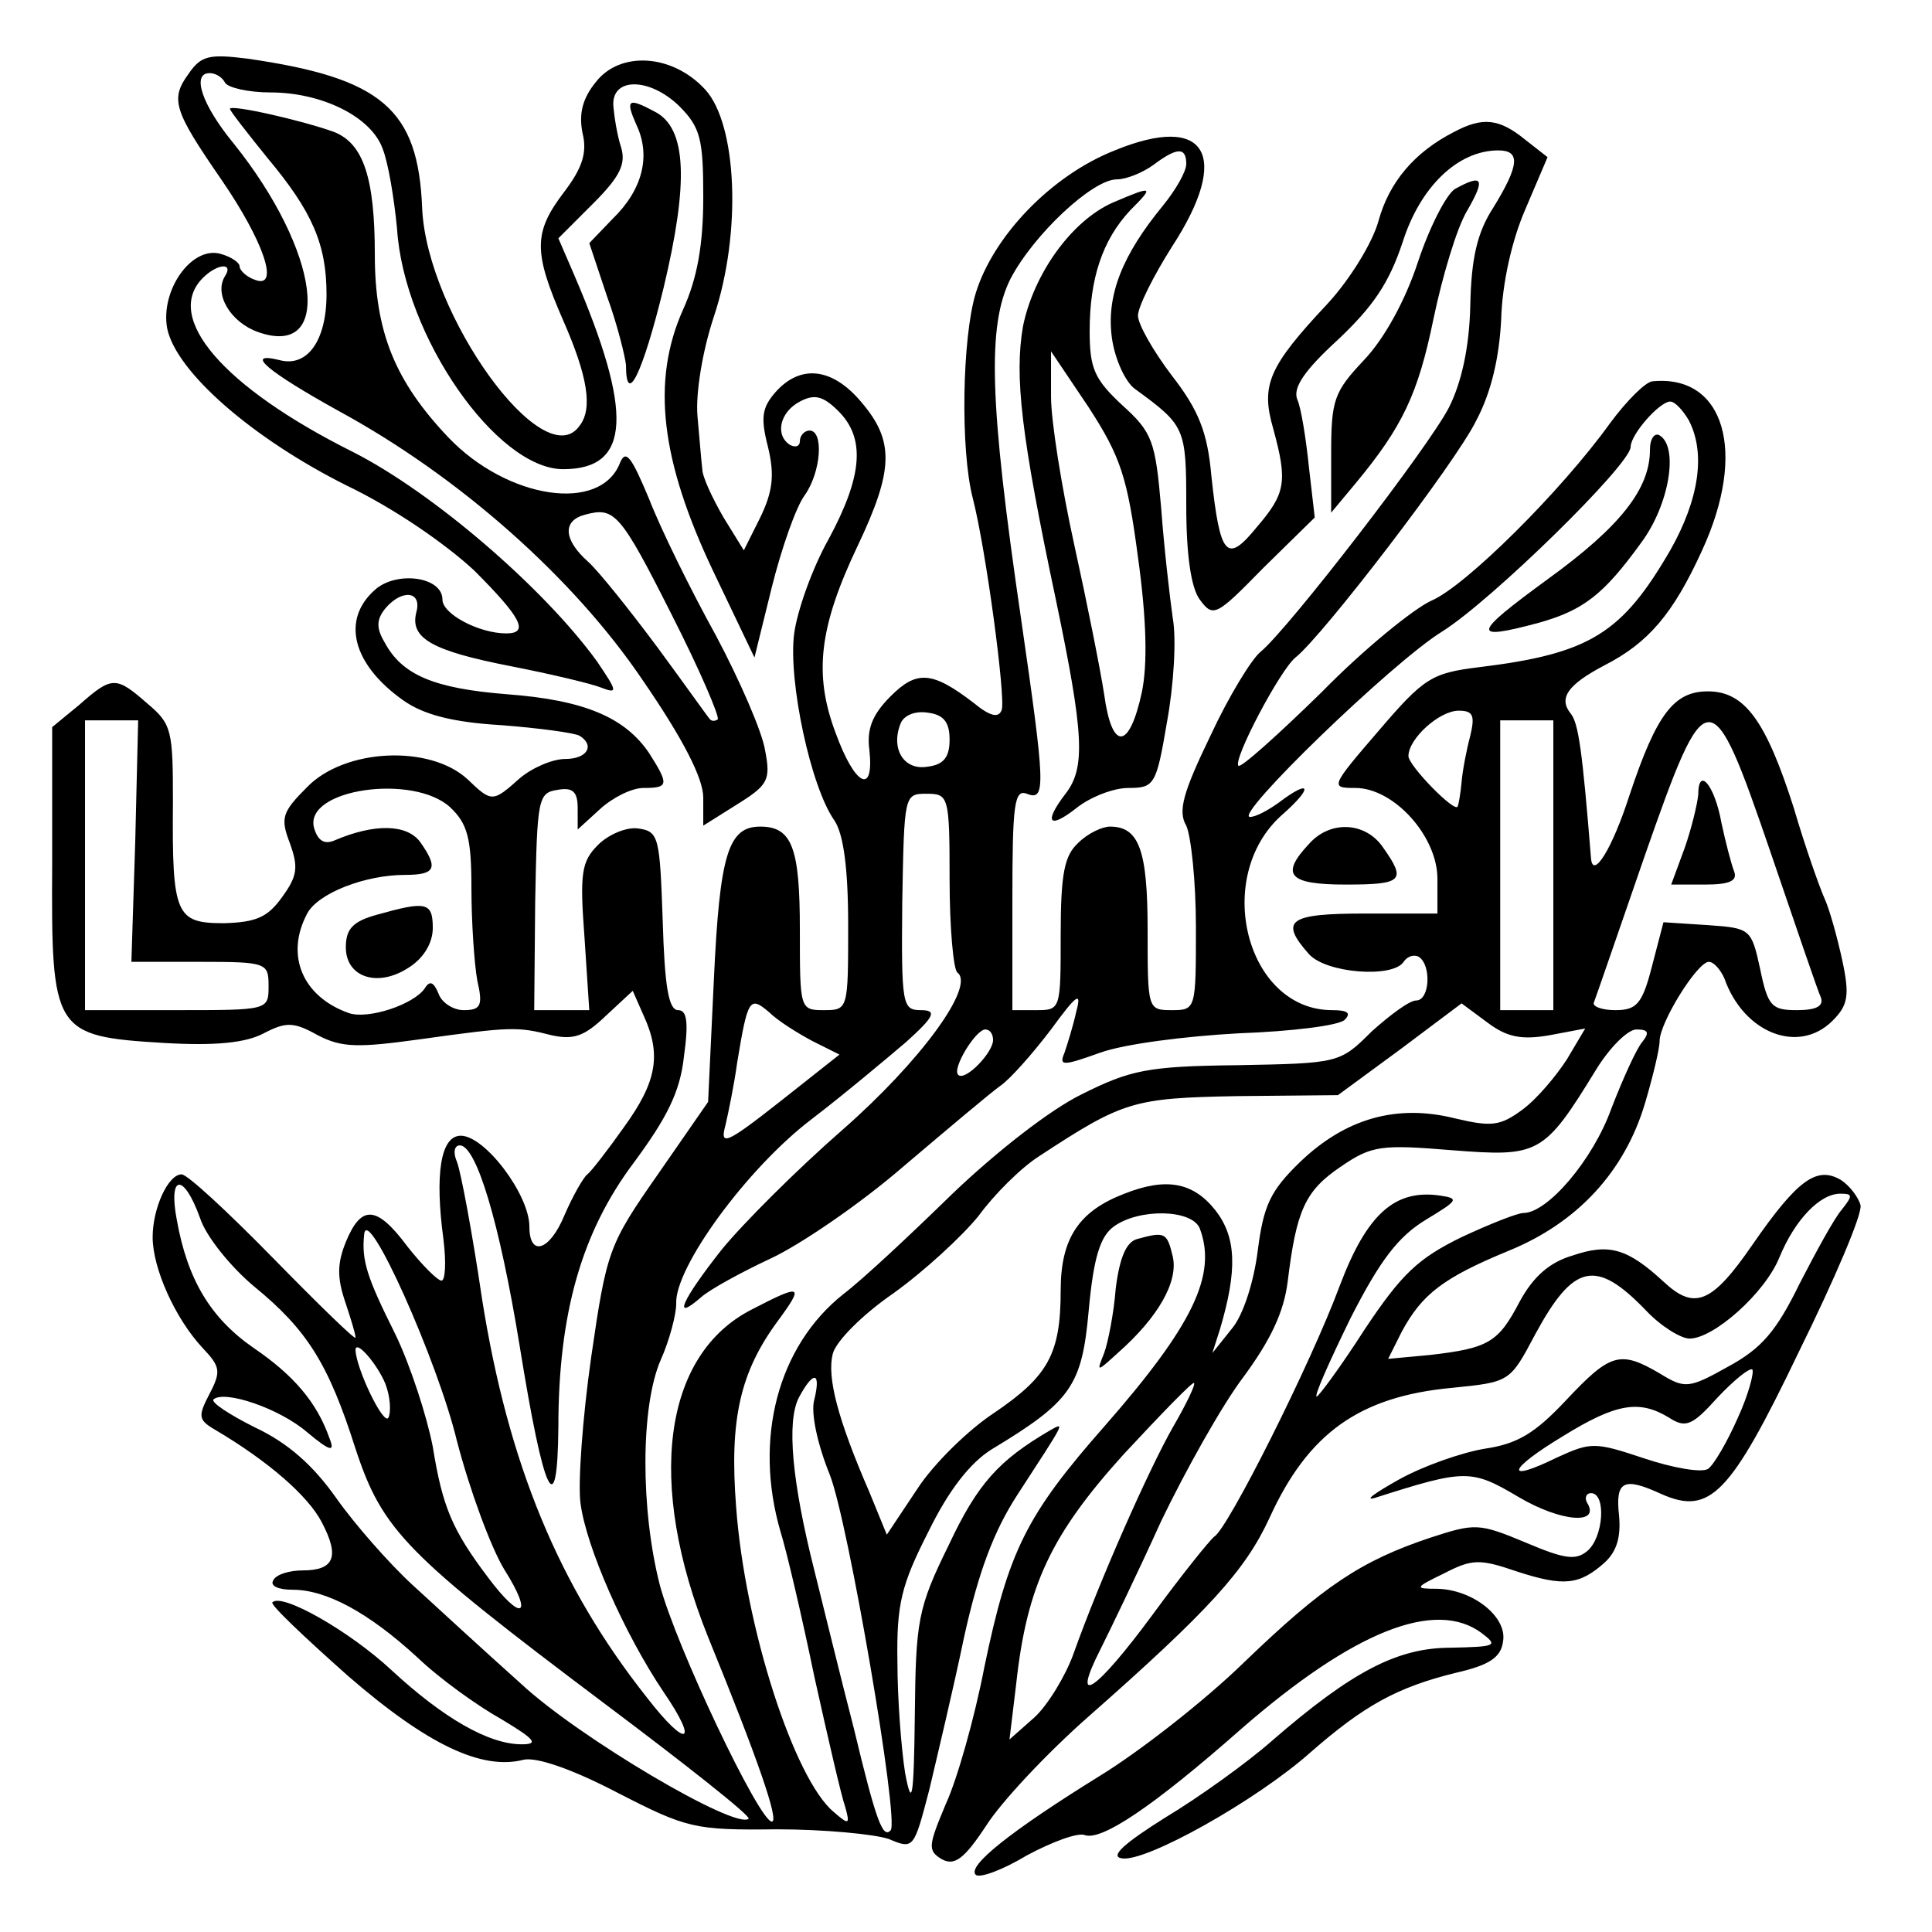 <svg width="200" height="200" xmlns="http://www.w3.org/2000/svg">
 <g>
  <title>Layer 1</title>
  <g id="svg_1">
   <g id="svg_2" transform="translate(0 300) scale(0.1 -0.1)" fill="#000000">
    <path id="svg_3" d="m195.015,2923.305c-19,-26 -15,-38 34,-109c44,-64 61,-114 35,-104c-9,3 -16,10 -16,14c0,4 -9,10 -20,13c-30,8 -62,-38 -55,-77c9,-45 88,-114 186,-163c50,-24 103,-61 132,-88c49,-49 57,-65 33,-65c-28,0 -66,20 -66,35c0,24 -48,30 -70,10c-35,-31 -23,-77 29,-114c21,-15 51,-23 102,-26c39,-3 76,-8 81,-11c16,-10 8,-24 -15,-24c-13,0 -34,-9 -47,-20c-28,-25 -29,-25 -54,-1c-39,36 -127,32 -166,-8c-26,-26 -28,-32 -18,-58c9,-25 8,-34 -8,-56c-15,-21 -27,-26 -60,-27c-50,0 -54,8 -53,125c0,74 -1,81 -26,102c-33,29 -37,29 -71,-1l-28,-23l0,-141c-1,-175 1,-179 116,-186c53,-3 84,0 103,10c23,12 31,12 56,-2c25,-13 42,-13 107,-4c93,13 100,13 135,4c23,-5 34,-1 56,20l28,26l11,-25c19,-41 14,-69 -20,-116c-17,-24 -34,-46 -38,-49c-4,-3 -15,-22 -24,-43c-15,-36 -36,-43 -36,-11c0,33 -46,94 -71,94c-21,0 -27,-40 -18,-107c3,-24 2,-43 -2,-43c-4,0 -20,16 -35,35c-32,43 -48,44 -64,5c-9,-22 -9,-37 -1,-61c6,-18 11,-34 11,-38c0,-3 -38,34 -85,82c-47,48 -89,87 -95,87c-14,0 -30,-35 -30,-65c0,-32 23,-84 52,-115c18,-19 19,-24 7,-47c-12,-23 -12,-27 5,-37c56,-33 97,-69 111,-96c19,-36 13,-50 -20,-50c-13,0 -27,-4 -30,-10c-4,-6 5,-10 20,-10c35,0 79,-24 129,-70c23,-22 62,-50 87,-64c35,-21 39,-26 21,-26c-34,0 -81,27 -135,77c-43,40 -113,80 -123,70c-3,-2 33,-36 78,-76c83,-72 139,-98 182,-87c13,3 49,-9 97,-34c72,-37 80,-39 165,-38c49,0 101,-5 116,-10c26,-11 26,-10 42,51c8,34 25,105 36,158c15,68 31,110 55,147c50,77 50,76 34,67c-53,-31 -75,-55 -105,-119c-32,-65 -34,-78 -35,-176c-1,-86 -3,-97 -10,-60c-4,25 -8,77 -8,115c-1,60 4,80 32,135c21,43 43,71 65,85c83,50 94,66 101,144c5,55 12,77 26,87c26,19 81,18 89,-2c18,-48 -7,-100 -98,-204c-82,-93 -100,-130 -125,-250c-10,-52 -28,-116 -40,-142c-18,-43 -19,-48 -4,-57c13,-7 23,0 46,35c16,25 63,75 105,112c126,111 163,152 188,206c40,88 93,126 189,135c60,6 60,6 86,55c40,74 63,79 115,25c15,-16 36,-29 45,-29c25,0 78,47 93,84c16,39 42,66 63,66c13,0 13,-2 2,-16c-8,-9 -27,-44 -44,-77c-24,-49 -39,-67 -74,-86c-41,-23 -45,-23 -71,-7c-41,24 -51,21 -97,-28c-32,-34 -50,-45 -84,-50c-24,-4 -64,-18 -89,-32c-25,-14 -36,-22 -25,-19c94,30 100,30 149,1c44,-26 85,-29 71,-6c-3,5 -1,10 4,10c16,0 13,-46 -4,-60c-12,-10 -24,-8 -64,9c-48,20 -52,20 -98,5c-72,-24 -111,-50 -193,-129c-41,-40 -109,-93 -150,-118c-92,-57 -137,-93 -128,-102c4,-4 28,5 53,20c26,14 53,24 60,21c17,-6 69,28 162,110c116,101 201,135 249,99c17,-13 15,-14 -32,-15c-55,0 -102,-24 -186,-97c-25,-22 -75,-58 -110,-79c-43,-27 -57,-40 -45,-42c24,-5 140,60 196,110c55,48 89,67 150,82c35,8 47,16 49,33c4,25 -31,53 -68,54c-24,0 -24,1 7,16c29,15 37,15 75,2c49,-16 65,-14 91,9c13,12 17,27 15,49c-4,36 5,40 44,22c50,-22 71,-1 142,147c37,75 66,143 64,152c-2,8 -11,20 -20,26c-25,15 -45,1 -92,-67c-42,-61 -60,-68 -92,-38c-37,34 -56,40 -94,27c-24,-7 -41,-22 -55,-48c-22,-42 -32,-48 -93,-55l-43,-4l14,28c21,39 43,56 111,84c71,29 120,82 141,153c8,27 15,56 15,64c0,19 39,82 51,82c5,0 12,-8 16,-17c20,-57 77,-79 112,-44c16,16 18,26 10,63c-5,23 -13,52 -18,63c-5,11 -20,53 -32,94c-29,91 -51,121 -89,121c-35,0 -53,-23 -81,-107c-18,-56 -38,-88 -40,-66c-9,112 -13,140 -21,150c-13,16 -3,30 35,50c45,23 71,53 101,119c47,102 23,182 -51,175c-7,0 -27,-20 -44,-43c-51,-71 -150,-169 -185,-184c-18,-8 -70,-50 -114,-95c-45,-44 -84,-79 -86,-76c-6,6 43,99 59,112c28,22 166,202 187,245c16,30 24,66 26,105c1,37 11,82 25,114l23,54l-23,18c-27,22 -44,24 -74,8c-41,-21 -67,-52 -78,-92c-6,-22 -29,-60 -53,-86c-61,-65 -69,-84 -56,-129c15,-55 13,-67 -17,-102c-31,-38 -38,-31 -47,53c-4,45 -13,68 -41,104c-19,25 -35,53 -35,62c0,9 16,41 35,71c62,95 36,139 -59,100c-66,-26 -126,-89 -144,-148c-14,-46 -16,-162 -3,-212c14,-55 34,-206 30,-219c-3,-9 -12,-7 -29,7c-43,33 -59,34 -86,7c-19,-19 -25,-34 -22,-56c5,-47 -15,-37 -35,18c-23,61 -17,110 23,194c37,78 38,108 4,148c-30,36 -63,40 -89,11c-14,-16 -16,-26 -8,-57c7,-29 5,-46 -8,-73l-17,-34l-21,34c-11,19 -22,42 -22,50c-1,8 -3,33 -5,55c-2,23 5,67 17,103c29,87 24,199 -9,235c-34,37 -88,40 -113,8c-14,-17 -18,-33 -14,-53c5,-20 0,-36 -19,-61c-32,-42 -32,-62 -1,-133c25,-57 31,-91 17,-109c-37,-53 -158,115 -163,225c-4,103 -42,135 -181,155c-40,5 -48,3 -61,-16zm38,-9c3,-5 24,-10 47,-10c53,0 104,-25 116,-58c6,-15 12,-52 15,-83c7,-111 103,-249 172,-249c70,0 73,58 11,202l-16,37l36,36c28,28 34,41 29,58c-4,12 -7,31 -8,42c-3,31 37,31 68,1c22,-22 25,-34 25,-94c0,-49 -6,-84 -21,-117c-33,-74 -23,-156 31,-270l43,-90l18,73c10,40 25,83 34,95c17,24 20,67 5,67c-5,0 -10,-5 -10,-11c0,-5 -4,-7 -10,-4c-16,10 -11,34 10,45c15,8 24,6 40,-10c28,-28 25,-67 -10,-132c-17,-30 -33,-75 -36,-99c-6,-48 17,-158 42,-193c9,-14 14,-48 14,-108c0,-87 0,-88 -25,-88c-25,0 -25,1 -25,83c0,85 -8,107 -41,107c-33,0 -42,-28 -48,-158l-6,-127l-52,-75c-51,-73 -53,-79 -69,-189c-9,-63 -14,-132 -11,-152c6,-45 45,-134 86,-195c37,-54 24,-59 -17,-6c-92,116 -144,243 -171,413c-10,68 -22,132 -26,142c-4,9 -3,17 3,17c17,0 41,-79 62,-208c25,-155 39,-185 40,-84c0,118 24,202 78,274c34,46 48,73 52,110c5,36 3,48 -6,48c-10,0 -14,25 -16,93c-3,86 -4,92 -25,95c-12,2 -31,-6 -42,-17c-17,-17 -19,-29 -14,-95l5,-76l-29,0l-28,0l1,112c2,107 3,113 23,116c16,3 21,-2 21,-19l0,-22l23,21c13,12 33,22 45,22c26,0 27,3 6,36c-25,37 -67,55 -147,61c-76,6 -109,20 -127,54c-9,15 -8,24 1,35c17,20 38,18 32,-4c-7,-27 16,-40 98,-56c41,-8 83,-18 93,-22c18,-7 17,-4 -4,27c-55,76 -170,175 -253,217c-134,67 -196,139 -155,180c15,15 32,16 23,2c-12,-19 6,-48 34,-58c79,-28 64,84 -25,195c-33,40 -44,73 -25,73c6,0 13,-4 16,-10zm995,-84c0,-8 -11,-27 -24,-43c-42,-51 -59,-93 -53,-137c3,-22 14,-46 24,-53c52,-38 53,-40 53,-121c0,-51 5,-85 14,-97c14,-19 17,-17 66,33l53,52l-6,52c-3,29 -8,61 -12,70c-5,12 7,30 42,62c37,35 53,59 67,101c18,57 57,95 99,95c23,0 22,-15 -5,-59c-17,-26 -23,-53 -24,-102c-1,-43 -9,-79 -22,-105c-21,-41 -166,-229 -195,-253c-9,-7 -33,-46 -52,-87c-28,-58 -34,-78 -25,-93c5,-11 10,-58 10,-105c0,-85 0,-86 -25,-86c-25,0 -25,1 -25,83c0,83 -9,107 -39,107c-8,0 -23,-7 -33,-17c-14,-13 -18,-31 -18,-95c0,-77 0,-78 -25,-78l-25,0l0,115c0,98 2,114 15,109c20,-8 19,8 -6,181c-33,225 -35,304 -11,352c24,46 85,103 110,103c10,0 27,7 38,15c24,18 34,19 34,1zm520,-265c18,-34 11,-82 -19,-135c-50,-86 -83,-107 -198,-121c-49,-6 -57,-11 -104,-66c-50,-58 -50,-59 -24,-59c40,0 85,-50 85,-94l0,-36l-75,0c-79,0 -89,-7 -58,-42c18,-20 87,-25 98,-8c4,6 11,8 16,5c13,-9 11,-45 -3,-45c-7,0 -27,-15 -46,-32c-33,-33 -34,-33 -139,-35c-93,-1 -111,-5 -161,-30c-33,-16 -89,-60 -134,-103c-42,-41 -92,-88 -113,-104c-68,-54 -93,-150 -65,-246c6,-19 22,-87 35,-150c14,-63 28,-124 32,-135c5,-18 4,-19 -12,-5c-41,34 -92,192 -101,316c-7,90 4,139 43,192c28,38 25,39 -27,12c-92,-47 -109,-180 -45,-339c51,-125 74,-191 66,-191c-13,0 -99,181 -116,245c-20,78 -20,185 1,233c9,20 16,47 16,58c-2,37 73,140 140,191c34,26 78,63 98,80c30,27 32,33 15,33c-19,0 -20,6 -19,112c2,111 2,112 25,112c23,0 24,-2 24,-89c0,-50 4,-93 8,-96c19,-14 -38,-92 -119,-163c-47,-41 -103,-97 -125,-124c-41,-52 -52,-76 -21,-49c9,8 42,26 72,40c30,14 92,56 137,95c46,39 91,77 101,84c10,7 33,33 52,58c27,37 32,40 26,18c-3,-14 -9,-33 -12,-42c-6,-14 -2,-14 37,0c25,9 88,17 143,20c55,2 104,8 110,14c7,7 3,10 -13,10c-89,0 -124,138 -52,202c33,29 30,38 -3,13c-11,-8 -24,-15 -30,-15c-18,0 147,160 199,192c51,32 195,173 195,191c0,13 30,47 41,47c5,0 13,-9 19,-19zm-765,-331c0,-18 -6,-26 -23,-28c-24,-4 -38,18 -28,44c3,9 15,14 28,12c17,-2 23,-10 23,-28zm539,4c-4,-15 -8,-36 -9,-48c-1,-11 -3,-23 -4,-25c-2,-8 -51,42 -51,52c0,18 32,47 52,47c15,0 17,-5 12,-26zm-1382,-109l-4,-125l71,0c69,0 71,-1 71,-25c0,-25 0,-25 -95,-25l-95,0l0,150l0,150l28,0l27,0l-3,-125zm1468,-25l0,-150l-27,0l-28,0l0,150l0,150l28,0l27,0l0,-150zm225,13c26,-76 49,-144 52,-150c3,-9 -5,-13 -25,-13c-26,0 -30,4 -38,43c-9,41 -10,42 -54,45l-46,3l-12,-46c-10,-39 -16,-45 -38,-45c-14,0 -24,4 -22,8c2,5 25,72 52,150c65,186 69,186 131,5zm-1367,47c18,-17 22,-32 22,-84c0,-35 3,-78 6,-95c6,-26 4,-31 -14,-31c-11,0 -23,8 -26,17c-5,12 -9,14 -14,6c-11,-17 -59,-33 -79,-26c-48,17 -66,60 -43,103c11,21 60,40 101,40c32,0 35,7 16,34c-14,19 -48,19 -88,2c-11,-5 -18,-1 -22,13c-10,40 103,56 141,21zm375,-242l28,-14l-62,-49c-56,-44 -62,-46 -56,-24c3,13 9,42 12,64c11,67 13,70 33,53c9,-9 30,-22 45,-30zm763,6l37,7l-19,-32c-11,-17 -31,-41 -46,-52c-23,-17 -32,-18 -70,-9c-60,15 -113,0 -160,-45c-31,-30 -38,-45 -44,-92c-4,-32 -15,-67 -27,-81l-20,-25l8,25c18,61 17,95 -5,123c-23,29 -51,34 -94,17c-47,-18 -66,-46 -66,-100c0,-66 -13,-89 -69,-127c-26,-17 -62,-52 -79,-78l-32,-48l-18,44c-33,76 -44,119 -38,143c3,13 31,41 63,63c32,23 71,59 88,80c16,22 44,50 63,62c87,57 97,60 205,62l104,1l64,47l64,48l27,-20c20,-15 35,-18 64,-13zm-576,-5c0,-13 -29,-43 -36,-36c-7,6 18,47 28,47c5,0 8,-5 8,-11zm672,-2c-6,-7 -20,-38 -32,-69c-19,-53 -66,-108 -91,-108c-6,0 -34,-11 -64,-25c-45,-22 -62,-38 -100,-95c-25,-39 -48,-70 -50,-70c-3,0 13,36 35,81c31,61 50,85 78,102c33,20 35,22 15,25c-47,7 -76,-19 -104,-93c-30,-81 -116,-252 -130,-260c-5,-4 -34,-40 -64,-81c-59,-80 -85,-97 -54,-36c10,20 39,80 63,133c25,52 63,120 85,149c28,38 42,67 46,99c9,74 18,94 55,119c32,22 42,23 115,17c90,-7 95,-5 149,83c14,23 33,42 42,42c12,0 14,-3 6,-13zm-1493,-182c6,-19 32,-51 56,-71c55,-45 77,-80 105,-168c28,-85 52,-109 258,-264c84,-63 151,-116 149,-119c-13,-12 -176,84 -236,140c-38,34 -88,80 -112,102c-24,22 -60,63 -79,90c-24,34 -50,57 -84,73c-26,13 -46,26 -43,29c11,10 68,-9 97,-34c24,-20 29,-21 23,-6c-13,37 -37,65 -78,93c-45,31 -69,71 -80,133c-9,47 7,49 24,2zm266,-231c13,-50 35,-110 49,-133c31,-49 18,-55 -17,-8c-37,49 -47,73 -57,135c-6,31 -23,84 -39,117c-29,58 -35,76 -32,103c3,32 76,-131 96,-214zm-74,59c5,-13 6,-29 3,-35c-5,-8 -33,50 -34,70c0,12 23,-15 31,-35zm1400,-35c-11,-25 -25,-49 -31,-53c-7,-4 -36,1 -66,11c-51,17 -55,17 -90,1c-55,-27 -52,-13 6,22c55,34 79,38 110,19c17,-11 24,-8 50,21c17,18 33,31 36,29c2,-3 -4,-26 -15,-50zm-956,19c-4,-13 3,-46 16,-78c19,-48 72,-358 63,-368c-8,-9 -15,9 -38,105c-14,54 -32,128 -41,164c-23,91 -29,154 -16,179c15,28 23,27 16,-2zm371,-29c-25,-44 -76,-159 -103,-235c-8,-22 -26,-52 -40,-65l-26,-23l7,58c11,101 36,154 111,237c39,42 72,76 73,74c2,-1 -8,-22 -22,-46z"/>
    <path id="svg_4" d="m238.015,2887.305c0,-2 18,-25 39,-51c46,-55 61,-89 61,-141c0,-48 -20,-76 -49,-68c-37,9 -12,-12 62,-53c125,-68 243,-173 314,-278c42,-61 63,-102 63,-122l0,-29l35,22c32,20 35,25 29,56c-3,19 -26,72 -51,119c-26,47 -57,110 -69,141c-18,43 -24,52 -30,38c-20,-53 -117,-38 -178,26c-55,58 -76,109 -76,189c0,80 -12,115 -42,127c-33,12 -108,29 -108,24zm457,-523c29,-57 50,-106 48,-109c-3,-2 -6,-2 -8,0c-2,2 -26,36 -54,74c-29,39 -61,79 -72,89c-26,23 -27,43 -3,49c30,8 36,2 89,-103z"/>
    <path id="svg_5" d="m659.015,2870.305c15,-32 6,-67 -25,-97l-24,-25l18,-54c11,-30 19,-63 20,-72c0,-44 17,-10 39,80c26,109 24,165 -9,182c-28,15 -31,13 -19,-14z"/>
    <path id="svg_6" d="m1506.015,2804.305c-9,-6 -26,-39 -38,-75c-13,-40 -35,-80 -56,-102c-31,-33 -34,-41 -34,-97l0,-61l25,30c49,59 65,93 81,171c9,43 24,94 35,112c19,33 16,38 -13,22z"/>
    <path id="svg_7" d="m1152.015,2790.305c-43,-19 -82,-74 -93,-128c-9,-52 -2,-113 34,-283c29,-139 31,-174 10,-201c-23,-30 -17,-37 11,-15c15,12 39,21 54,21c27,0 29,3 40,68c7,38 10,86 6,108c-3,21 -9,73 -12,114c-6,69 -9,78 -40,106c-29,27 -34,38 -34,77c0,54 13,94 42,125c25,25 24,26 -18,8zm26,-367c9,-65 10,-111 4,-140c-13,-60 -31,-61 -39,-2c-4,26 -18,96 -31,155c-13,59 -24,128 -24,153l0,47l39,-58c33,-51 40,-72 51,-155z"/>
    <path id="svg_8" d="m1708.015,2534.305c0,-40 -30,-79 -106,-134c-78,-57 -80,-64 -9,-45c46,13 67,29 106,83c29,39 39,99 19,111c-5,3 -10,-3 -10,-15z"/>
    <path id="svg_9" d="m1355.015,2126.305c-30,-32 -21,-42 38,-42c59,0 63,4 39,38c-18,27 -55,29 -77,4z"/>
    <path id="svg_10" d="m1758.015,2177.305c-1,-10 -7,-35 -14,-55l-14,-38l35,0c26,0 34,4 30,14c-3,8 -9,31 -13,50c-7,39 -24,59 -24,29z"/>
    <path id="svg_11" d="m391.015,2053.305c-26,-7 -33,-15 -33,-34c0,-31 33,-42 65,-21c16,10 25,26 25,41c0,27 -7,28 -57,14z"/>
    <path id="svg_12" d="m1177.015,1717.305c-11,-3 -18,-19 -22,-51c-2,-26 -8,-56 -12,-67c-8,-20 -8,-20 14,0c42,37 63,74 57,100c-6,25 -8,26 -37,18z"/>
   </g>
  </g>
 </g>

</svg>